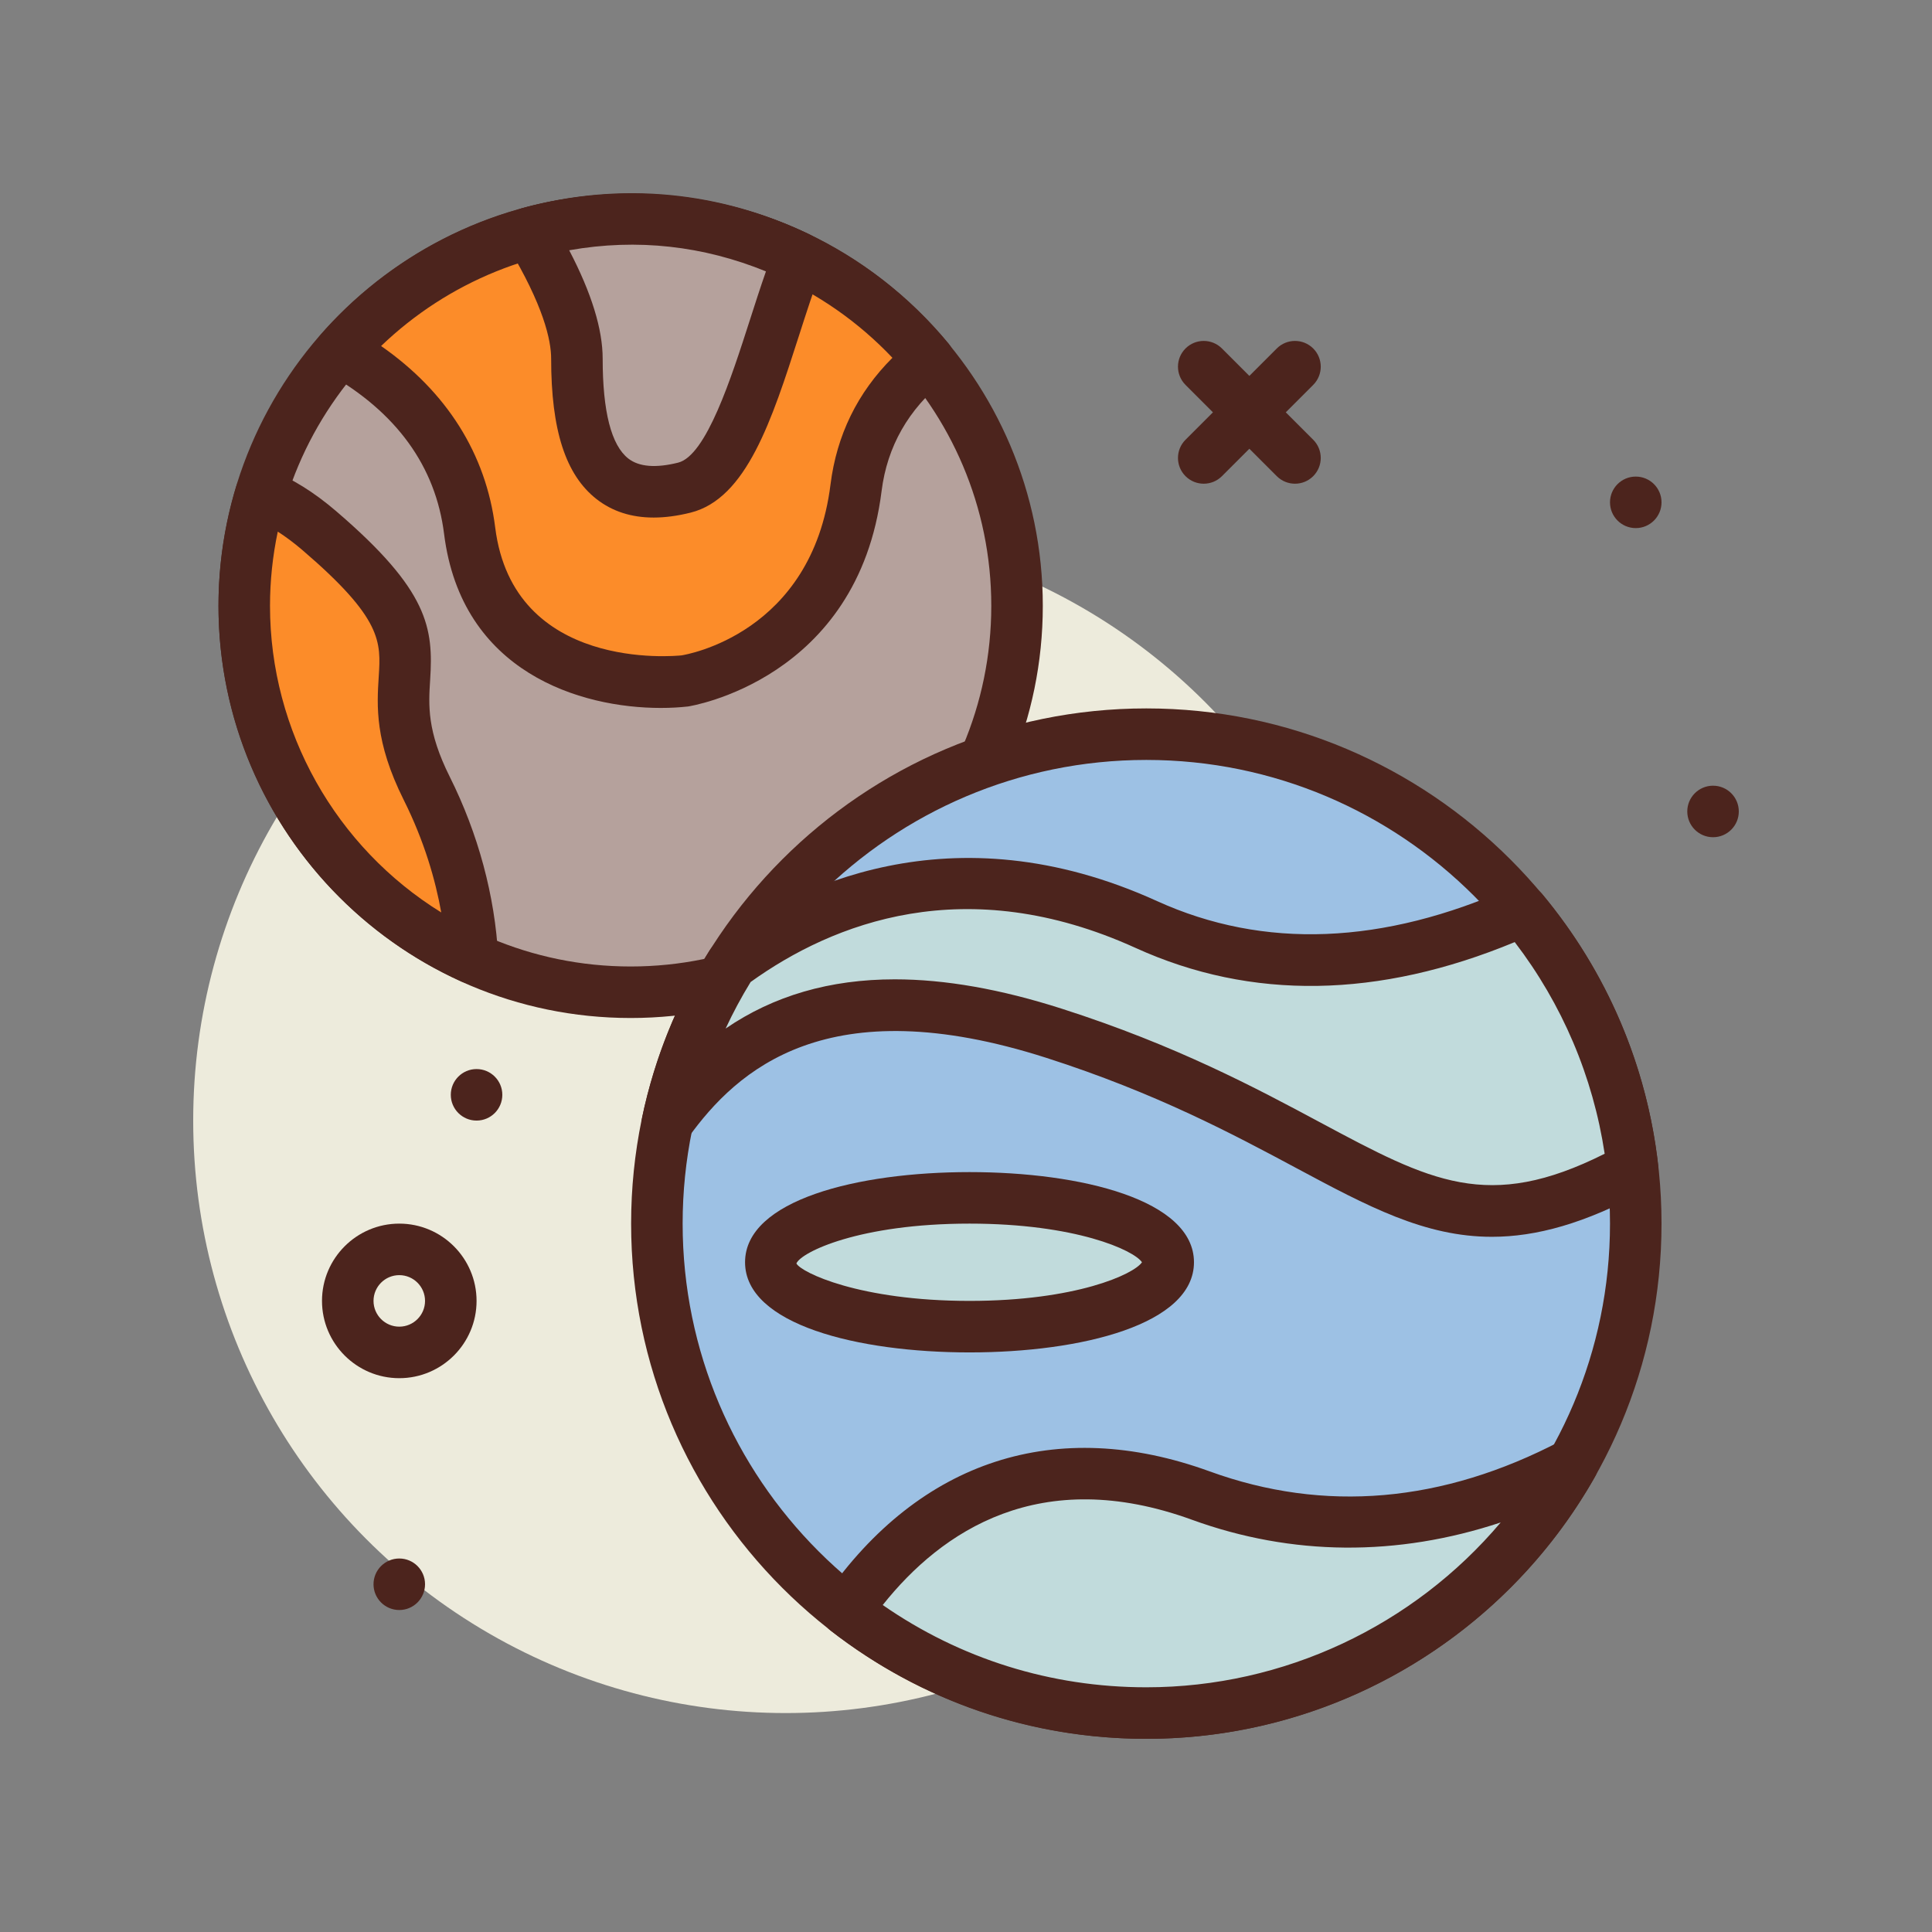 <!-- icon666.com - MILLIONS vector ICONS FREE --><svg id="planets" enable-background="new 0 0 300 300" viewBox="0 0 300 300" xmlns="http://www.w3.org/2000/svg"><rect x="0" y="0" width="300" height="300" fill="#808080" stroke="none"/><g><circle cx="122" cy="174.003" fill="#edebdc" r="92"></circle><g><circle cx="97.927" cy="94.076" fill="#b5a19c" r="60"></circle><path d="m97.926 158.075c-35.289 0-64-28.711-64-64s28.711-64 64-64 64 28.711 64 64-28.711 64-64 64zm0-120c-30.879 0-56 25.121-56 56s25.121 56 56 56 56-25.121 56-56-25.121-56-56-56z" fill="#4c241d"></path></g><g><path d="m73.367 148.78c-.357-6.708-1.965-16.088-7.106-26.37-10-20 6.667-20-16.667-40-3.299-2.827-6.321-4.627-9.096-5.682-1.658 5.495-2.571 11.313-2.571 17.349 0 24.375 14.562 45.313 35.44 54.703z" fill="#fc8c29"></path><path d="m73.367 152.78c-.559 0-1.117-.117-1.641-.352-22.964-10.328-37.8-33.232-37.8-58.353 0-6.244.922-12.471 2.742-18.502.32-1.062 1.066-1.943 2.062-2.434s2.145-.547 3.188-.152c3.375 1.283 6.832 3.43 10.277 6.385 14.391 12.336 15.117 18.135 14.598 26.217-.25 3.896-.508 7.924 3.047 15.031 4.414 8.832 7.016 18.494 7.523 27.945.074 1.395-.582 2.725-1.734 3.514-.676.465-1.469.701-2.262.701zm-30.234-70.23c-.801 3.799-1.207 7.658-1.207 11.525 0 19.51 10.234 37.494 26.59 47.609-.902-5.043-2.629-11.08-5.832-17.486-4.52-9.041-4.16-14.629-3.875-19.121.348-5.422.578-9.004-11.816-19.631-1.309-1.121-2.598-2.088-3.86-2.896z" fill="#4c241d"></path></g><g><path d="m144.205 55.887c-11.005-13.321-27.65-21.811-46.278-21.811-17.957 0-34.027 7.93-45.023 20.431 8.483 4.812 18.207 13.373 20.023 27.902 3.333 26.667 33.333 23.333 33.333 23.333s23.333-3.333 26.667-30c1.131-9.044 5.716-15.399 11.278-19.855z" fill="#fc8c29"></path><path d="m102.602 109.929c-12.395 0-30.949-5.465-33.645-27.023-1.312-10.494-7.379-18.879-18.027-24.92-1.047-.594-1.773-1.627-1.973-2.814s.148-2.402.941-3.307c12.18-13.848 29.684-21.789 48.027-21.789 19.156 0 37.148 8.48 49.363 23.266.68.826 1.004 1.891.895 2.955-.109 1.066-.645 2.043-1.48 2.713-5.641 4.523-8.941 10.32-9.809 17.232-3.668 29.355-29.805 33.424-30.066 33.461-1.289.144-2.711.226-4.226.226zm-43.426-56.2c10.195 7.098 16.289 16.756 17.719 28.184 2.805 22.383 27.875 19.961 28.934 19.854.68-.107 20.234-3.344 23.129-26.52.961-7.674 4.191-14.279 9.617-19.689-10.562-11.154-25.172-17.482-40.648-17.482-14.47-.001-28.345 5.653-38.751 15.653z" fill="#4c241d"></path></g><g><path d="m97.927 34.003c-5.43 0-10.666.786-15.669 2.136 3.894 6.462 7.326 13.787 7.326 19.557 0 13.35 3.337 23.362 16.687 20.024 8.712-2.178 12.45-22.118 17.705-35.712-7.889-3.809-16.702-6.005-26.049-6.005z" fill="#b5a19c"></path><path d="m101.496 80.366c-3.453 0-6.414-.955-8.852-2.855-4.816-3.762-7.062-10.693-7.062-21.814 0-2.871-1.172-8.236-6.75-17.492-.648-1.074-.754-2.393-.285-3.557s1.457-2.043 2.668-2.369c15.379-4.156 30.668-2.547 44.5 4.129 1.879.904 2.746 3.102 1.992 5.045-1.273 3.289-2.496 7.1-3.68 10.785-4.164 12.955-8.098 25.189-16.789 27.363-2.039.509-3.957.765-5.742.765zm-13.113-41.504c3.453 6.605 5.199 12.252 5.199 16.834 0 8.225 1.34 13.443 3.984 15.508 1.66 1.289 4.258 1.502 7.734.635 4.375-1.094 8.266-13.205 11.109-22.049.816-2.547 1.656-5.15 2.527-7.648-9.651-3.942-19.952-5.165-30.553-3.28z" fill="#4c241d"></path></g><g fill="#4c241d"><path d="m186.914 75.11c-1.023 0-2.047-.391-2.828-1.172-1.562-1.562-1.562-4.094 0-5.656l14.172-14.172c1.562-1.562 4.094-1.562 5.656 0s1.562 4.094 0 5.656l-14.172 14.172c-.781.782-1.804 1.172-2.828 1.172z"></path><path d="m201.086 75.11c-1.023 0-2.047-.391-2.828-1.172l-14.172-14.172c-1.562-1.562-1.562-4.094 0-5.656s4.094-1.562 5.656 0l14.172 14.172c1.562 1.562 1.562 4.094 0 5.656-.781.782-1.805 1.172-2.828 1.172z"></path><circle cx="62" cy="246.003" r="4"></circle><circle cx="266" cy="126.003" r="4"></circle><circle cx="74" cy="170.003" r="4"></circle><circle cx="254" cy="78.003" r="4"></circle></g><g><circle cx="178" cy="190.003" fill="#9dc1e4" r="76"></circle><path d="m178 270.003c-44.113 0-80-35.889-80-80s35.887-80 80-80 80 35.889 80 80-35.887 80-80 80zm0-152c-39.699 0-72 32.299-72 72s32.301 72 72 72 72-32.299 72-72-32.301-72-72-72z" fill="#4c241d"></path></g><g><path d="m253.502 181.398c-1.705-15.117-7.833-28.891-17.075-39.991-16.663 7.464-37.538 11.646-58.427 2.151-29.212-13.278-51.734-3.173-64.432 6.154-4.657 7.432-8.071 15.721-9.934 24.584 7.271-10.099 22.532-25.866 60.045-13.849 49.517 15.863 56.406 39.168 89.823 20.951z" fill="#c1dbdc"></path><path d="m231.66 192.05c-10.441 0-19.285-4.736-30.41-10.695-9.672-5.178-21.707-11.625-38.789-17.098-33.984-10.885-48 1.848-55.582 12.377-1.102 1.535-3.137 2.086-4.859 1.322-1.73-.764-2.691-2.633-2.301-4.482 1.93-9.18 5.449-17.889 10.457-25.885.27-.428.617-.803 1.023-1.102 11.836-8.693 36.473-21.115 68.457-6.57 16.578 7.537 35.125 6.803 55.133-2.16 1.645-.73 3.566-.285 4.711 1.092 10.012 12.021 16.227 26.58 17.977 42.104.18 1.615-.633 3.182-2.062 3.959-9.341 5.091-16.892 7.138-23.755 7.138zm-92.711-39.979c7.82 0 16.457 1.525 25.949 4.568 17.777 5.693 30.172 12.33 40.129 17.664 17.102 9.156 26.035 13.945 44.145 4.85-1.809-11.977-6.594-23.236-13.965-32.865-21.129 8.76-40.914 9.072-58.863.91-26.418-12.006-47.008-3.887-59.789 5.289-1.438 2.344-2.73 4.754-3.879 7.223 7.457-5.1 16.187-7.639 26.273-7.639z" fill="#4c241d"></path></g><g><path d="m178 266.003c28.419 0 53.178-15.609 66.216-38.711-14.961 7.843-35.143 13.162-57.772 4.934-28.456-10.348-45.802 4.662-54.982 17.842 12.862 9.978 29 15.935 46.538 15.935z" fill="#c1dbdc"></path><path d="m178 270.003c-17.902 0-34.844-5.801-48.992-16.775-1.68-1.305-2.047-3.699-.828-5.445 14.688-21.098 35.859-27.955 59.633-19.316 17.84 6.488 36.195 4.9 54.547-4.717 1.562-.824 3.492-.518 4.727.758 1.234 1.273 1.484 3.207.613 4.75-14.184 25.131-40.891 40.745-69.7 40.745zm-40.93-20.778c12.062 8.371 26.129 12.777 40.93 12.777 21.383 0 41.48-9.559 55.027-25.596-16.07 5.332-32.426 5.223-47.949-.422-23.566-8.567-38.855 1.738-48.008 13.241z" fill="#4c241d"></path></g><g><ellipse cx="150.546" cy="196.003" fill="#c1dbdc" rx="30.853" ry="10"></ellipse><path d="m150.547 210.003c-17.348 0-34.855-4.328-34.855-14s17.508-14 34.855-14 34.852 4.328 34.852 14-17.504 14-34.852 14zm0-20c-17.086 0-26.156 4.426-26.883 6.188.727 1.387 9.797 5.812 26.883 5.812 16.508 0 25.531-4.133 26.777-6-1.246-1.867-10.269-6-26.777-6zm26.879 6.187h.043z" fill="#4c241d"></path></g><path d="m62 214.003c-6.617 0-12-5.383-12-12s5.383-12 12-12 12 5.383 12 12-5.383 12-12 12zm0-16c-2.207 0-4 1.795-4 4s1.793 4 4 4 4-1.795 4-4-1.793-4-4-4z" fill="#4c241d"></path></g></svg>